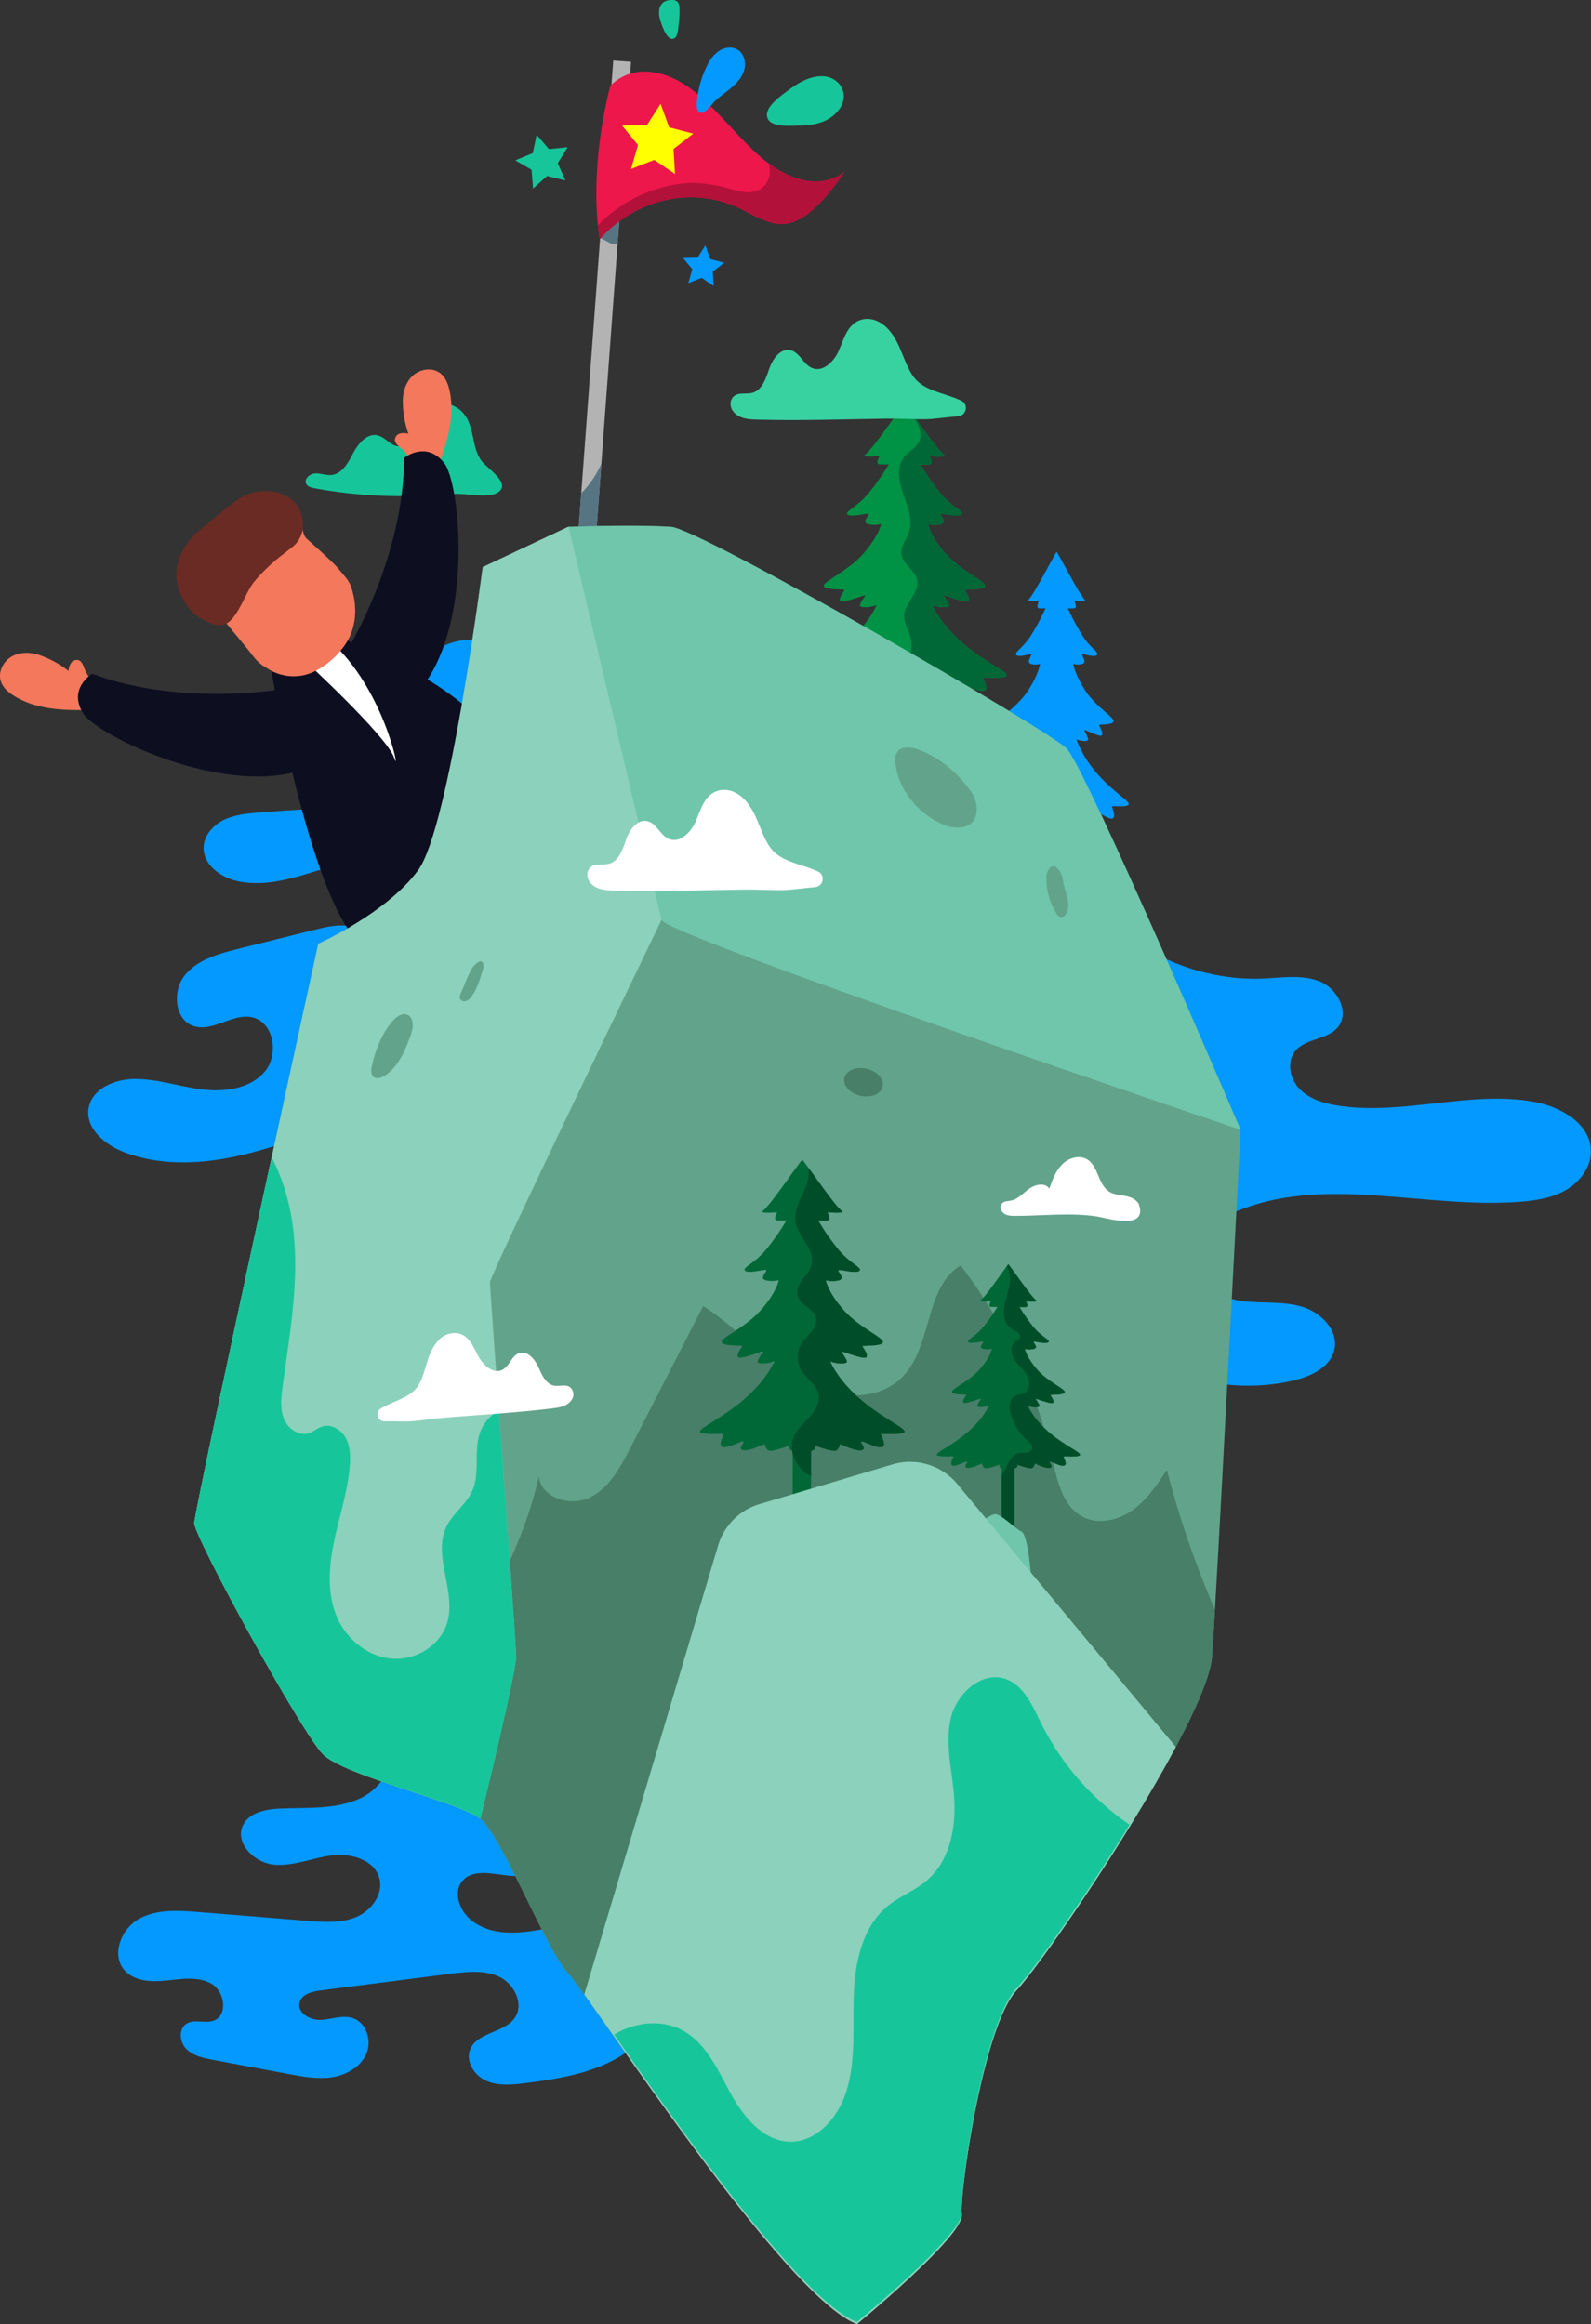 <svg xmlns="http://www.w3.org/2000/svg" viewBox="0 0 789.11 1152.48"><rect x="0" y="0" width="789.11" height="1152.48" fill="#333333" stroke="none"/><g id="Livello_2" data-name="Livello 2"><g id="Layer_2" data-name="Layer 2"><path d="M62.48,571.71c-9.87-3.55-20.27-11.84-18.54-22.18,1.62-9.68,13-14.46,22.85-14.49C78,535,88.9,538.79,100,540.2s23.79-.16,31.17-8.64,4.7-24.94-6.31-27.15c-9.66-1.94-19.34,7.41-28.73,4.42-9.58-3.05-10.8-17.38-4.5-25.2s16.77-10.69,26.52-13.12l37.47-9.35c5.92-1.48,12.08-3,18.08-1.82s11.82,5.7,12.34,11.79c1.09,12.9-19.47,18-21.37,30.83-1.4,9.47,9.41,17.24,18.93,16.12s17.21-8.17,23.32-15.55c8.62-10.4,15.72-22.61,17.26-36s-3.42-28.14-14.68-35.61c-13.19-8.77-30.77-5.78-45.92-1.13s-31,10.7-46.39,7c-8-1.93-16.27-8-16.22-16.29,0-6,4.53-11.2,9.88-13.85s11.45-3.24,17.4-3.73q26.15-2.13,52.4-2.85c12.68-.35,26.17-.69,36.71-7.74s15.73-23.58,6.79-32.58c-3.6-3.62-8.77-5.39-12.29-9.08-6.63-7-5-19.2,1.84-25.93s17.39-8.54,26.88-7,18.23,5.94,26.79,10.29c6.76,3.44,14.68,9.24,12.8,16.58-2.23,8.75-15.77,9-20.37,16.74-4,6.73.64,15.09,5,21.59s8.57,15.26,4,21.6-15,5.3-21.09,10.49c-5.58,4.78-5.71,13.65-2.77,20.38s8.25,12.09,12.58,18c18.05,24.67,17.76,61.19-.66,85.58-21.64,28.63-54.14,29.6-86.35,25-16.59-2.39-30,3.45-45.89,7.62C104.33,576.88,82.62,579,62.48,571.71Z" style="fill:#0399ff"/><path d="M192.23,859.14c7.35,11.23-1.51,27.08-13.71,32.68s-26.24,4.42-39.65,5c-7.07.3-15.33,1.91-18.38,8.3-4.17,8.71,5.54,18.53,15.15,19.51s18.93-3.21,28.49-4.53,21.43,1.89,24,11.2c2.18,7.86-3.87,16.11-11.39,19.29s-16,2.57-24.15,1.92l-54.22-4.38c-10-.81-20.69-1.49-29.47,3.41s-13.84,17.64-7.33,25.29c4.92,5.77,13.65,6.05,21.19,5.24S98.5,979.94,105,983.8s8.13,15.56,1,18.17c-4.32,1.58-9.63-.93-13.51,1.52-4.08,2.58-3.47,9.19-.06,12.59s8.46,4.45,13.2,5.34l37.68,7.06c7,1.32,14.23,2.64,21.31,1.58s14.15-5,17.05-11.53.08-15.61-6.73-17.82c-5.05-1.64-10.46.62-15.76.91s-11.9-3.46-10.61-8.61c1-4.13,6.15-5.42,10.37-6l64.5-8.27c8.12-1,16.76-2,24.16,1.5s12.37,13.35,7.85,20.17c-5.11,7.72-18.54,7.14-22.19,15.65-2.57,6,1.95,13.16,7.94,15.77s12.85,1.93,19.33,1.11c13.81-1.75,27.78-3.92,40.43-9.73s24-15.78,28.46-29,.64-29.55-11-37.19c-24.17-15.86-60.63,12.74-84-4.29-6.32-4.6-10.14-14.37-4.93-20.2,5.41-6,15.08-3.21,23.15-2.4,16.51,1.65,34.05-9.74,37.1-26.06s-11.4-34.22-27.94-32.73" style="fill:#0399ff"/><path d="M536.71,441.92C557.2,470,592.28,486.84,627,485.21c9.38-.44,19.21-2.06,27.87,1.58s14.68,15.41,8.67,22.63c-5.16,6.2-15.67,5.38-20.92,11.5-4.54,5.27-3,13.9,1.83,18.94s11.88,7.18,18.74,8.3c32.26,5.26,65.52-7.62,97.69-1.81,13.29,2.41,28.06,10.91,28.19,24.41.09,8-5.4,15.28-12.31,19.3s-15.07,5.29-23,5.9c-46,3.47-94.15-12.75-137.33,3.45-6.63,2.48-13.15,5.83-17.81,11.15s-7.19,13-5,19.68c3,9.24,13.51,13.84,23.17,15s19.65-.06,29,2.72,18.06,11.59,16.07,21.1c-1.88,9-11.79,13.54-20.7,15.59-44.55,10.29-94.62-12.18-116.56-52.29" style="fill:#0399ff"/><path d="M155.92,242.1c-1.52-.28-3.22-.71-4-2.06-1.35-2.39,1.62-5.15,4.36-5.29s5.43,1.05,8.16.77c5.34-.57,8.33-6.23,10.84-11s7-9.93,12.16-8.57c3.94,1,6.68,5.66,10.74,5.32,2.6-.22,4.57-2.53,5.55-4.95s1.28-5.08,2.27-7.49a14.16,14.16,0,0,1,24.5-3.08c5,6.72,3.4,16.83,8.73,23.28,2.86,3.47,15,11.24,7.22,15.45-4.82,2.64-16.14,0-21.68.44C201.72,246.94,178.74,246.37,155.92,242.1Z" style="fill:#16c69a"/><path d="M499.19,335.19c-1.76,1.56-11.56.43-11.56,1s3.17,5.78.3,6.37-9.12-3.3-10-2.72,3.07,3.67,0,4.26-10.58-3.1-10.58-3.1a4.91,4.91,0,0,1-1.78,3.15c-1.5,1.07-10.33-2.2-10.81-2.36.1.22,1,2.11-1.74,2.59H453v31.46h-9.08V344.39H444c-2.7-.48-1.65-2.36-1.51-2.59-.48.16-9.31,3.43-10.82,2.36a4.92,4.92,0,0,1-1.77-3.15s-7.52,3.68-10.59,3.1.87-3.69,0-4.26-7.09,3.28-10,2.72.3-5.78.3-6.37-9.81.55-11.56-1,10.16-6.38,21.65-16.26c11.13-9.58,14.79-18.25,15-18.78-.39.11-6,1.9-8.12.36-.69-.52,2.18-4.44,2.62-5.22s-9.73,3.5-11.93,2.91,1.33-5,1.54-5.62-9.27.2-10.16-1.93,11.93-7.36,19.67-16.28S437,259.85,437,259.85a13.28,13.28,0,0,1-6.57,0c-3.07-1,.39-3.89.39-4.86s-8.39,1.75-10.38.21,4.65-3.49,10.84-11.22a111.25,111.25,0,0,0,9.5-13.76,32.79,32.79,0,0,1-4.63,0c-2.2-.2.09-4.06.09-4.06s-9,.8-7.25-.59c3.39-2.62,12-15.21,17.77-23,.67-.9,1.31-1.75,1.89-2.5,5.66,7.32,15.89,22.63,19.67,25.55,1.79,1.39-7.25.59-7.25.59s2.28,3.86.08,4.06a32.67,32.67,0,0,1-4.62,0A111.25,111.25,0,0,0,466,244c6.19,7.73,12.84,9.68,10.83,11.22S466.49,254,466.49,255s3.46,3.9.39,4.86a13.31,13.31,0,0,1-6.58,0s.89,5.62,8.62,14.52,20.55,14.15,19.66,16.28-10.39,1.36-10.16,1.93,3.76,5,1.55,5.62-12.38-3.67-11.94-2.91,3.32,4.7,2.63,5.22c-2.08,1.54-7.73-.25-8.12-.36.21.53,3.86,9.2,15,18.78C489,328.81,501,333.65,499.19,335.19Z" style="fill:#009245"/><path d="M499.19,335.19c-1.76,1.56-11.56.43-11.56,1s3.17,5.78.3,6.37-9.12-3.3-10-2.72,3.07,3.67,0,4.26-10.58-3.1-10.58-3.1a4.91,4.91,0,0,1-1.78,3.15c-1.5,1.07-10.33-2.2-10.81-2.36.1.22,1,2.11-1.74,2.59H453v3.14a20.92,20.92,0,0,1-3.15-11.17c.08-6.81,3.44-13.6,1.77-20.18-.91-3.6-3.28-6.9-3.19-10.6.16-6.51,7.76-11.62,6.43-18-1-5-7.2-7.79-7.8-12.82-.44-3.8,2.43-7.06,3.69-10.66,2.15-6.15-.55-12.78-2.71-18.94s-3.57-13.58.51-18.65c2.16-2.71,5.66-4.33,7.22-7.43s.65-7.32-1.51-10.25c-1.93-2.64-4.7-4.54-7.46-6.33.67-.9,1.31-1.75,1.89-2.5,5.66,7.32,15.89,22.63,19.67,25.55,1.79,1.39-7.25.59-7.25.59s2.28,3.86.08,4.06a32.67,32.67,0,0,1-4.62,0A111.25,111.25,0,0,0,466,244c6.19,7.73,12.84,9.68,10.83,11.22S466.49,254,466.49,255s3.46,3.9.39,4.86a13.31,13.31,0,0,1-6.58,0s.89,5.62,8.62,14.52,20.55,14.15,19.66,16.28-10.39,1.36-10.16,1.93,3.76,5,1.55,5.62-12.38-3.67-11.94-2.91,3.32,4.7,2.63,5.22c-2.08,1.54-7.73-.25-8.12-.36.21.53,3.86,9.2,15,18.78C489,328.81,501,333.65,499.19,335.19Z" style="fill:#006837"/><polygon points="312.99 30.65 307.76 101.52 306.3 121.08 298.27 229.85 294.41 282.01 291.89 316.18 283.04 315.52 285.81 278.13 288.29 244.58 297.65 118.08 298.71 103.67 304.16 30.01 312.99 30.65" style="fill:#b3b3b3"/><path d="M298.27,229.85,294.41,282a29.7,29.7,0,0,1-8.6-3.88l2.48-33.55A47.77,47.77,0,0,0,298.27,229.85Z" style="fill:#577483"/><path d="M615.33,560.24s-8.79,170.52-12.73,237.94c-.62,10.76-1.14,18.9-1.45,23.3-.68,9.29-7.81,25.73-17.95,44.77-24.66,46.32-67.26,108.15-79,120.72-16.55,17.73-28.37,100.49-27.19,111.12s-52,54.39-52,54.39C392.85,1140,316.09,1025.62,289.8,989c-3.68-5.11-6.37-8.71-7.82-10.3-11.83-13-33.11-68.57-43.75-76.85-6.58-5.11-30.76-12-50.78-19.1-12.38-4.34-23.18-8.76-27.24-12.82C149.57,859.3,96.38,762.38,96.38,755.29S157.85,468,157.85,468s34.28-15.38,49.65-36.66,31.92-150.13,31.92-150.13L282,261.16l1,0h.42c6.47-.22,33.36-1,49.4.05C347,262.08,519.58,361.65,529,371.1S615.33,560.24,615.33,560.24Z" style="fill:#62a38b"/><path d="M602.6,798.18c-.62,10.76-1.14,18.9-1.45,23.3-.68,9.29-7.81,25.73-17.95,44.77-24.66,46.32-67.26,108.15-79,120.72-16.55,17.73-28.37,100.49-27.19,111.12s-52,54.39-52,54.39C392.85,1140,316.09,1025.62,289.8,989c-3.68-5.11-6.37-8.71-7.82-10.3-11.83-13-33.11-68.57-43.75-76.85-6.58-5.11-30.76-12-50.78-19.1,1.79-2.94,3.6-5.87,5.42-8.76,28.73-45.37,62.44-89.53,74.42-141.87,1.09,10.64,15.64,15.16,25.25,10.46s15.09-14.84,20-24.34l36.23-70.61c16.34,10.34,29,25.76,45.6,35.78s40.29,13,53.6-1c14.47-15.25,10.57-43.87,28.46-54.9a251.63,251.63,0,0,1,45.68,96.8c2.41,10.48,5.07,22.45,14.49,27.64,7.75,4.28,17.76,2.11,25-3s12.27-12.7,17.13-20.09A471,471,0,0,0,602.6,798.18Z" style="fill:#477f68"/><path d="M204.41,229.76a22.16,22.16,0,0,0-5.76-7.76c-1.25-1.07-2.74-2.24-2.79-3.88a3.41,3.41,0,0,1,2.47-3.12,7.41,7.41,0,0,1,4.22.12A49.38,49.38,0,0,1,199.81,200c-.23-5,1.21-10.27,4.87-13.67s9.78-4.31,13.71-1.23c2.59,2,3.85,5.3,4.57,8.51,2.95,13.22-1.48,26.87-6.37,39.5" style="fill:#f4785c"/><path d="M47.24,339.3a21.89,21.89,0,0,1-5.45-8c-.61-1.53-1.22-3.32-2.76-3.9a3.43,3.43,0,0,0-3.76,1.32,7.41,7.41,0,0,0-1.26,4,49.2,49.2,0,0,0-13.4-7.52C16,323.41,10.5,323,6.09,325.39S-1.16,333.23.46,338c1.07,3.11,3.76,5.38,6.56,7.1,11.53,7.1,25.89,7.36,39.42,6.85" style="fill:#f4785c"/><path d="M173.27,320.6s27.12-44.78,27.12-93.54c0,0,11.08-8.86,20,2.66s16.32,98-23.54,122.35" style="fill:#0d0e1f"/><path d="M142.82,341.27S91.4,351.1,45.7,334.11c0,0-12.18,7.3-4.46,19.63s86.15,49.43,122.88,20.56" style="fill:#0d0e1f"/><path d="M172.55,317.83s60.37,21.94,73.37,51.49-35.44,92.8-59.68,99.89S136,349.42,133,321" style="fill:#0d0e1f"/><path d="M544.5,384c-8.12-9.17-10.62-17.44-10.62-17.44s4.24,1.82,5.76.34c.49-.48-1.55-4.12-1.86-4.84s6.87,3.24,8.43,2.7-.93-4.68-1.09-5.22,6.56.18,7.18-1.8-8.43-6.83-13.89-15.11-6.09-13.49-6.09-13.49a7.25,7.25,0,0,0,4.65,0c2.16-.9-.28-3.62-.28-4.52s5.93,1.64,7.33.2-3.28-3.24-7.65-10.43a109.35,109.35,0,0,1-6.72-12.77,17.19,17.19,0,0,0,3.26,0c1.56-.18-.06-3.77-.06-3.77s6.4.74,5.13-.55c-2.66-2.71-9.89-16.93-13.89-23.73-4,6.8-11.24,21-13.9,23.73-1.27,1.29,5.13.55,5.13.55s-1.62,3.59-.06,3.77a17.19,17.19,0,0,0,3.26,0,109.35,109.35,0,0,1-6.72,12.77c-4.37,7.19-9.06,9-7.65,10.43s7.34-1.1,7.34-.2-2.45,3.62-.29,4.52a7.25,7.25,0,0,0,4.65,0s-.62,5.22-6.09,13.49-14.52,13.13-13.89,15.11,7.34,1.26,7.18,1.8-2.65,4.68-1.09,5.22,8.74-3.42,8.43-2.7-2.35,4.36-1.86,4.84c1.52,1.48,5.76-.34,5.76-.34s-2.5,8.27-10.61,17.44-16.55,13.68-15.31,15.12,8.18.38,8.18.92-2.24,5.37-.21,5.91,6.43-3.06,7-2.52-2.17,3.42,0,4,7.48-2.88,7.48-2.88a5.12,5.12,0,0,0,1.25,2.94c1.09,1,7.65-2.22,7.65-2.22s-1,1.95,1.06,2.42h-.1v29.23h6.41V407.6h.06a1.7,1.7,0,0,0,1.22-2.42s6.56,3.24,7.65,2.22a5.19,5.19,0,0,0,1.25-2.94s5.31,3.42,7.48,2.88-.61-3.42,0-4,5,3.06,7,2.52-.21-5.37-.21-5.91,6.93.51,8.18-.92S552.61,393.13,544.5,384Z" style="fill:#0399ff"/><path d="M615.33,560.24s-281.93-95.17-287.25-104-46.1-195-46.1-195l1,0h.42c6.47-.22,33.36-1,49.4.05C347,262.08,519.58,361.65,529,371.1S615.33,560.24,615.33,560.24Z" style="fill:#6fc6aa"/><path d="M448.48,710.2c-1.78,1.54-11.57.4-11.57,1s3.18,5.78.31,6.36-9.12-3.29-10-2.71,3.09,3.67,0,4.26S416.65,716,416.65,716a4.93,4.93,0,0,1-1.76,3.18c-1.52,1.06-10.34-2.22-10.81-2.38.1.22,1,2.13-1.74,2.59h-.09v31.47h-9.08V719.38h.14a4.46,4.46,0,0,1-.46-.11,1.55,1.55,0,0,1-1.06-2.48c-.48.16-9.29,3.44-10.8,2.38a4.86,4.86,0,0,1-1.77-3.18s-7.52,3.69-10.59,3.11.87-3.67,0-4.26-7.09,3.28-10,2.71.3-5.78.3-6.36-9.81.55-11.56-1,10.16-6.4,21.65-16.28c11.13-9.58,14.78-18.25,15-18.78-.38.11-6.07,1.9-8.12.36-.71-.52,2.18-4.44,2.62-5.22s-9.73,3.5-11.93,2.91,1.31-5,1.54-5.62-9.27.19-10.16-1.93,11.93-7.36,19.66-16.26,8.62-14.54,8.62-14.54a13.4,13.4,0,0,1-6.6,0c-3.05-1,.41-3.89.41-4.86s-8.38,1.77-10.39.21,4.65-3.47,10.84-11.22a111.65,111.65,0,0,0,9.52-13.76,32.79,32.79,0,0,1-4.63,0c-2.2-.2.09-4.05.09-4.05s-9,.78-7.25-.6c3.76-2.92,14-18.23,19.66-25.55.9,1.15,1.92,2.52,3,4,5.74,7.85,13.49,19.08,16.67,21.54,1.79,1.38-7.27.6-7.27.6s2.3,3.85.08,4.05a32.6,32.6,0,0,1-4.61,0A109.4,109.4,0,0,0,415.32,619c6.19,7.75,12.82,9.68,10.83,11.22S415.78,629,415.78,630s3.44,3.9.39,4.86a13.31,13.31,0,0,1-6.58,0s.89,5.62,8.62,14.54,20.55,14.13,19.66,16.26-10.39,1.36-10.16,1.93,3.76,5,1.54,5.62-12.37-3.67-11.93-2.91,3.32,4.7,2.63,5.22c-2.08,1.54-7.77-.25-8.14-.36.21.53,3.88,9.2,15,18.78C438.32,703.8,450.25,708.64,448.48,710.2Z" style="fill:#006837"/><path d="M535.59,721.62c-1.24,1.09-8.1.3-8.1.7s2.21,4,.21,4.46-6.38-2.31-7-1.9,2.15,2.59,0,3-7.41-2.18-7.41-2.18a3.42,3.42,0,0,1-1.25,2.22c-1.08.78-7.59-1.67-7.59-1.67s.8,1.48-1.2,1.83h-.07v49.52h-6.35V728.07h.09c-2-.35-1.05-1.83-1.05-1.83s-6.5,2.45-7.59,1.67a3.44,3.44,0,0,1-1.24-2.22s-5.26,2.59-7.41,2.18.6-2.58,0-3-5,2.3-7,1.9.22-4,.22-4.46-6.88.39-8.12-.7,7.12-4.47,15.17-11.41c7.82-6.7,10.38-12.76,10.52-13.14-.36.11-4.26,1.3-5.69.24-.48-.36,1.52-3.11,1.84-3.66s-6.81,2.45-8.37,2,.94-3.53,1.08-3.93-6.49.14-7.11-1.37,8.35-5.14,13.78-11.4S492,668.81,492,668.81a9.54,9.54,0,0,1-4.63,0c-2.13-.67.28-2.73.28-3.4s-5.88,1.24-7.27.14,3.25-2.43,7.59-7.87a76,76,0,0,0,6.67-9.63,25.57,25.57,0,0,1-3.25,0c-1.54-.15.08-2.84.08-2.84s-6.35.55-5.09-.43c2.48-1.91,8.95-11.5,13-16.91.27-.36.52-.69.76-1,4,5.14,11.16,15.87,13.8,17.9,1.24,1-5.09.43-5.09.43s1.6,2.69.05,2.84a25.48,25.48,0,0,1-3.24,0,78.67,78.67,0,0,0,6.67,9.63c4.34,5.44,9,6.79,7.6,7.87s-7.29-.82-7.29-.14,2.43,2.73.29,3.4a9.44,9.44,0,0,1-4.61,0s.62,3.94,6,10.18,14.41,9.91,13.79,11.4-7.29,1-7.13,1.37,2.63,3.52,1.09,3.93-8.68-2.57-8.37-2,2.34,3.3,1.84,3.66c-1.42,1.06-5.34-.13-5.69-.24.14.38,2.71,6.44,10.51,13.14C528.46,717.15,536.83,720.53,535.59,721.62Z" style="fill:#006837"/><path d="M247.47,699.49c3.76,51.76,8.49,117,8.49,122,0,8.28-17.73,80.38-17.73,80.38-10.64-8.27-67.38-21.28-78-31.92S96.38,762.38,96.38,755.29c0-4.13,20.92-101.2,38.35-181.36C147.18,516.67,157.85,468,157.85,468s34.28-15.38,49.65-36.66,31.92-150.13,31.92-150.13L282,261.16l46.1,195S243,632.34,243,635.88C243,637.28,245,665.48,247.47,699.49Z" style="fill:#8cd1bb"/><path d="M150.27,326.77S192,365.1,195.53,375.86s-5.32-38-35.46-61.06" style="fill:#fff"/><path d="M167.85,282c4.63,5.72,6,6.18,7.59,13.82,1.83,9.07.28,18.41-5.64,25.71a39.85,39.85,0,0,1-14.06,11.53,23.61,23.61,0,0,1-22.7-1.32l-2.19-1.37c-3.23-2-5.08-4.7-7.39-7.71l-17.94-21.76,14.21-20.85,26.82-25.15c3.71,3.35,2.94,9.84,5.54,12.2C155.19,269.93,165.29,278.85,167.85,282Z" style="fill:#f4785c"/><path d="M116.79,248.53C110.64,253,105,258,99.14,262.79,91.46,269,85.85,279,87.84,289.28c1.48,7.67,7.08,14.93,11.64,17.27s10.21,6.2,15.38.61c4.54-4.92,7.73-14.64,11.4-18.94,9.43-11.08,17.55-15.32,20.55-18.67A14.39,14.39,0,0,0,150,257.12c-2.54-14.75-21.64-16.78-31.87-9.55Z" style="fill:#692b23"/><path d="M256,821.48c0,8.28-17.73,80.38-17.73,80.38-10.64-8.27-67.38-21.28-78-31.92S96.38,762.38,96.38,755.29c0-4.13,20.92-101.2,38.35-181.36,6.51,12.36,10.07,26.54,11.19,40.52,2,24.54-2.55,49.06-5.8,73.48-.69,5.24-1.29,10.78.71,15.69s7.56,8.78,12.56,7c2.19-.75,4-2.43,6.15-3.18,4.47-1.54,9.54,1.35,11.84,5.46s2.47,9.1,2.11,13.82c-1,12.91-5.25,25.32-7.87,38s-3.51,26.41,1.95,38.15c5,10.67,15.52,18.9,27.25,19.66s23.89-6.86,27.08-18.18c4.36-15.48-7.5-33.06-.39-47.5,3.19-6.47,9.72-10.89,12.68-17.48,4.33-9.61.12-21.53,4.72-31a20.88,20.88,0,0,1,8.56-8.92C251.23,751.25,256,816.48,256,821.48Z" style="fill:#16c69a"/><path d="M503.69,602.93c-1.91,0-3.95,0-5.57-1.06s-2.53-3.42-1.33-4.91,3.1-1.27,4.78-1.64c3.58-.78,6.08-3.9,9.06-6s7.81-3,9.81.1c1.51-4.3,3.12-8.75,6.33-12s8.51-4.87,12.42-2.54c5.64,3.36,5.36,12.45,10.9,16,2.44,1.55,5.48,1.64,8.31,2.21s5.89,2,6.69,4.79c3.53,12.35-16.38,6.06-21,5.35C531.2,601.21,516.76,602.94,503.69,602.93Z" style="fill:#fff"/><path d="M273.89,698.4c3.49-.42,7.27-1,9.45-4a4.7,4.7,0,0,0-.46-6.39c-2.21-1.82-5.21-.44-7.88-.87-4.22-.68-6.25-5.39-8-9.29s-5.38-8.17-9.46-6.87c-3.78,1.22-4.81,6.44-8.35,8.26-4.37,2.24-9.33-2-11.69-6.28-2.64-4.81-4.71-10.81-10.57-11.83a10.75,10.75,0,0,0-9.56,3.64c-5.48,5.91-5.72,14-9.11,20.86-3.72,7.47-12,8.48-19.43,12.82a3.43,3.43,0,0,0,1.89,6.35c5-.09,10.27.29,14.19-.08,5.27-.49,10.5-1.3,15.78-1.72C238.44,701.57,256.18,700.54,273.89,698.4Z" style="fill:#fff"/><path d="M304.58,441.61c-4.2-.11-8.75-.37-11.67-3.72-1.94-2.21-2.26-5.58-.18-7.65,2.43-2.41,6.15-1.1,9.27-1.9,4.95-1.28,6.84-7.12,8.51-11.94S316,406.08,321,407.18c4.64,1,6.44,7.11,10.85,8.88,5.44,2.18,10.88-3.38,13.21-8.76,2.6-6,4.39-13.38,11.24-15.25,4.17-1.14,8.55.38,11.78,3.27,7.16,6.41,8.36,16.06,13.15,23.78,5.25,8.47,15.23,8.75,24.53,13.08,3.78,1.77,2.62,7.44-1.54,7.76-5.95.45-12.18,1.49-16.88,1.49-6.33,0-12.64-.38-19-.29C347.08,441.43,325.88,442.19,304.58,441.61Z" style="fill:#fff"/><path d="M375.6,208.08c-4.2-.11-8.75-.37-11.68-3.72-1.93-2.21-2.25-5.58-.17-7.65,2.42-2.41,6.15-1.1,9.27-1.9,5-1.28,6.83-7.12,8.5-11.94s5.5-10.32,10.49-9.22c4.63,1,6.43,7.11,10.84,8.88,5.45,2.18,10.89-3.38,13.21-8.76,2.6-6,4.39-13.38,11.25-15.25,4.17-1.14,8.55.38,11.77,3.27,7.17,6.41,8.36,16.06,13.15,23.78,5.26,8.47,15.24,8.75,24.53,13.08,3.79,1.77,2.63,7.44-1.53,7.76-6,.45-12.18,1.5-16.89,1.49-6.32,0-12.63-.38-19-.29C418.1,207.9,396.9,208.66,375.6,208.08Z" style="fill:#38d1a0"/><path d="M455.78,371.8c-3.69-1.39-8.67-2-10.84,1.31-1.11,1.68-1.05,3.85-.78,5.84,1.68,12.49,10.46,23.51,21.78,29.05a20.27,20.27,0,0,0,8.83,2.42c11.41,0,11.54-11.54,6.47-18.43C474.68,383.06,466.22,375.75,455.78,371.8Z" style="fill:#62a38b"/><path d="M519.67,432a8.84,8.84,0,0,0-.67,4,32.37,32.37,0,0,0,5,17,3.48,3.48,0,0,0,1.86,1.71c1.21.32,2.4-.65,3-1.73,2.86-5-1.16-11.37-1.65-16.51C527,433,522.69,425.78,519.67,432Z" style="fill:#62a38b"/><path d="M184.38,528.86c-.37,1.81-.52,4,.92,5.19s3.84.47,5.5-.61c7-4.56,10.39-13,13.14-20.87,3-8.75-3.23-13.31-9.41-6.06C189.3,512.63,186,521.05,184.38,528.86Z" style="fill:#62a38b"/><path d="M228.57,492.5a3.72,3.72,0,0,0-.47,2.66,2.45,2.45,0,0,0,3.05,1.25,5.85,5.85,0,0,0,2.76-2.31c2.81-3.85,4.18-8.54,5.5-13.12a6,6,0,0,0,.36-2.37c-.49-4.28-4.65-.13-5.6,1.48C231.91,483.91,230.41,488.46,228.57,492.5Z" style="fill:#62a38b"/><path d="M437.78,538.8c-.83,3.7-5.77,5.75-11,4.57s-8.84-5.14-8-8.84,5.76-5.75,11-4.57S438.61,535.1,437.78,538.8Z" style="fill:#477f68"/><path d="M307.76,101.52l-1.46,19.56a3.8,3.8,0,0,1-.62.11c-2.07.16-3.95-1.09-5.76-2.1a11.23,11.23,0,0,0-2.27-1l1.06-14.41a3.08,3.08,0,0,1,.27-.25c2.22-1.93,5.34-3.42,8-2.29A4.28,4.28,0,0,1,307.76,101.52Z" style="fill:#577483"/><path d="M418.81,85.28C411.38,96.43,400.33,110,389.34,111c-8.24.8-16-4.73-23.81-8.28-22.26-10.09-50-4.43-68.09,15.93-.36-2.26-.64-4.56-.89-6.88-2.3-22.63.76-48,6.14-69.26,11.61-11.44,28.08-7.58,40.58,2S366,68.36,378.15,78.61c1,.8,1.93,1.58,3,2.33C392.83,89.66,407.23,93.88,418.81,85.28Z" style="fill:#ed174c"/><polygon points="327.65 51.48 331.86 63.14 343.85 66.28 334.06 73.89 334.78 86.26 324.52 79.3 312.98 83.81 316.43 71.9 308.57 62.31 320.96 61.91 327.65 51.48" style="fill:#ff0"/><polygon points="349.84 121.73 352.27 128.46 359.19 130.28 353.54 134.66 353.95 141.81 348.03 137.79 341.37 140.39 343.36 133.52 338.82 127.98 345.98 127.75 349.84 121.73" style="fill:#0399ff"/><polygon points="266.19 66.82 272.25 73.94 281.54 72.98 276.64 80.94 280.42 89.48 271.34 87.28 264.39 93.52 263.67 84.2 255.59 79.51 264.23 75.95 266.19 66.82" style="fill:#16c69a"/><path d="M418.81,85.28C411.38,96.43,400.33,110,389.34,111c-8.24.8-16-4.73-23.81-8.28-22.26-10.09-50-4.43-68.09,15.93-.36-2.26-.64-4.56-.89-6.88a68.91,68.91,0,0,1,47.34-21.12,79.17,79.17,0,0,1,17,2.66,56.18,56.18,0,0,0,8.28,1.93,12.65,12.65,0,0,0,8.21-1.6,10.69,10.69,0,0,0,4.34-10.14,13.75,13.75,0,0,0-.58-2.6C392.83,89.66,407.23,93.88,418.81,85.28Z" style="fill:#b21139"/><path d="M448.48,710.2c-1.78,1.54-11.57.4-11.57,1s3.18,5.78.31,6.36-9.12-3.29-10-2.71,3.09,3.67,0,4.26S416.65,716,416.65,716a4.93,4.93,0,0,1-1.76,3.18c-1.52,1.06-10.34-2.22-10.81-2.38.1.22,1,2.13-1.74,2.59h-.09V732a16.88,16.88,0,0,1-1.67-.92,17.16,17.16,0,0,1-7.41-10.18,13.3,13.3,0,0,1-.32-1.67,13,13,0,0,1,.73-6.4c1.58-4,5-7,7.89-10.19s5.37-7.47,4.36-11.67c-1.08-4.5-5.67-7.15-8.16-11a13.27,13.27,0,0,1,.18-14.29c1.35-2,3.25-3.6,4.74-5.49s2.64-4.37,2.09-6.72c-1.07-4.6-7.55-6.09-9-10.59-.91-2.86.57-5.89,2.32-8.32s3.88-4.71,4.56-7.64c1.74-7.54-6.86-13.56-8.05-21.21-.87-5.69,2.48-11,4.75-16.34A19.6,19.6,0,0,0,400.94,579c5.74,7.85,13.49,19.08,16.67,21.54,1.79,1.38-7.27.6-7.27.6s2.3,3.85.08,4.05a32.6,32.6,0,0,1-4.61,0A109.4,109.4,0,0,0,415.32,619c6.19,7.75,12.82,9.68,10.83,11.22S415.78,629,415.78,630s3.44,3.9.39,4.86a13.31,13.31,0,0,1-6.58,0s.89,5.62,8.62,14.54,20.55,14.13,19.66,16.26-10.39,1.36-10.16,1.93,3.76,5,1.54,5.62-12.37-3.67-11.93-2.91,3.32,4.7,2.63,5.22c-2.08,1.54-7.77-.25-8.14-.36.21.53,3.88,9.2,15,18.78C438.32,703.8,450.25,708.64,448.48,710.2Z" style="fill:#004e29"/><path d="M535.59,721.62c-1.24,1.09-8.1.3-8.1.7s2.21,4,.21,4.46-6.38-2.31-7-1.9,2.15,2.59,0,3-7.41-2.18-7.41-2.18a3.42,3.42,0,0,1-1.25,2.22c-1.08.78-7.59-1.67-7.59-1.67s.8,1.48-1.2,1.83h-.07v48.07a21.32,21.32,0,0,1-6.35-1.54V731.79l3.09-5.9c1.15-2.2,2.53-4.59,4.91-5.27,1.34-.39,2.82-.12,4.22-.28s2.94-1.08,3-2.48-1-2.22-2-3a29.3,29.3,0,0,1-8.65-13.37c-1-3.15-1.08-7.25,1.68-9.06,1.64-1,3.83-.95,5.43-2,2.75-1.85,2.39-6.14.64-8.92s-4.52-4.86-6.22-7.7-1.85-7.16,1-8.85a4.79,4.79,0,0,0,1.63-1.06c.69-.9.19-2.27-.66-3a18.14,18.14,0,0,0-2.92-1.71c-3.44-2.09-4.47-6.68-4-10.67s2.14-7.73,2.74-11.7a13.23,13.23,0,0,0-1.38-8.85c.27-.36.52-.69.76-1,4,5.14,11.16,15.87,13.8,17.9,1.24,1-5.09.43-5.09.43s1.6,2.69.05,2.84a25.48,25.48,0,0,1-3.24,0,78.67,78.67,0,0,0,6.67,9.63c4.34,5.44,9,6.79,7.6,7.87s-7.29-.82-7.29-.14,2.43,2.73.29,3.4a9.44,9.44,0,0,1-4.61,0s.62,3.94,6,10.18,14.41,9.91,13.79,11.4-7.29,1-7.13,1.37,2.63,3.52,1.09,3.93-8.68-2.57-8.37-2,2.34,3.3,1.84,3.66c-1.42,1.06-5.34-.13-5.69-.24.14.38,2.71,6.44,10.51,13.14C528.46,717.15,536.83,720.53,535.59,721.62Z" style="fill:#004e29"/><path d="M511.45,782.47S510,761,506.58,759.42s-10.64-9.31-13.45-8.57-7.39,4.43-7.39,4.43Z" style="fill:#6fc6aa"/><path d="M583.2,866.25c-6.67,12.5-14.61,26.12-22.93,39.6-22.46,36.49-47.5,71.93-56.06,81.12-16.55,17.73-28.37,100.49-27.19,111.12s-52,54.39-52,54.39c-27.38-10.61-87.07-95.06-120.44-142.55-5.85-8.3-10.87-15.48-14.78-20.92l66.36-222.62a30.56,30.56,0,0,1,20.56-20.55l65.9-19.67a30.55,30.55,0,0,1,32.22,9.75Z" style="fill:#8cd1bb"/><path d="M504.21,985.92c-16.55,17.74-28.37,100.49-27.19,111.13s-52,54.38-52,54.38c-27.38-10.6-87.07-95.06-120.44-142.54a42.84,42.84,0,0,1,4-2.11c9.2-4.21,20.32-4.88,29.34-.3,12,6.09,17.88,19.52,24.31,31.33s16.35,24.08,29.79,24.2c13.05.12,23.39-11.74,27.49-24.13,5.1-15.5,3.38-32.29,3.95-48.6s4.33-34,17-44.28c5.93-4.77,13.29-7.48,19.08-12.38,12-10.1,14.93-27.46,13.57-43-1.08-12.54-4.43-25.25-1.56-37.5s15.21-23.62,27.11-19.58c9.08,3.1,13.35,13.12,17.59,21.72a132.75,132.75,0,0,0,44,50.57C537.81,941.29,512.77,976.74,504.21,985.92Z" style="fill:#16c69a"/><path d="M392.13,43.92c5.12-3.83,11.28-6.7,17-6.05s10.44,5.78,9.18,11.81c-1,4.78-5.39,8.76-10,10.61s-9.37,2-14,2.05c-4.27.08-13.62.68-13.93-5.19C380.11,52.17,388.53,46.6,392.13,43.92Z" style="fill:#16c69a"/><path d="M327.52,10.12a12.4,12.4,0,0,1-.62-4.9A5.77,5.77,0,0,1,329.24,1a7.05,7.05,0,0,1,3.63-1,4.2,4.2,0,0,1,3.05.77A4.65,4.65,0,0,1,337,4.16a45.45,45.45,0,0,1-.39,7.82c-.25,1.78-.34,5.64-1.9,6.81C331.1,21.53,328.14,12.22,327.52,10.12Z" style="fill:#16c69a"/><path d="M350.83,32.25a17.47,17.47,0,0,1,6.05-7.17c2.7-1.65,6.32-2.07,9-.41,3.08,1.9,4.19,6.07,3.35,9.58s-3.27,6.45-6,8.84-5.77,4.39-8.41,6.85c-1.5,1.4-4.78,6-7,6s-2.3-3.29-2.19-4.94A49.37,49.37,0,0,1,350.83,32.25Z" style="fill:#0399ff"/></g></g></svg>